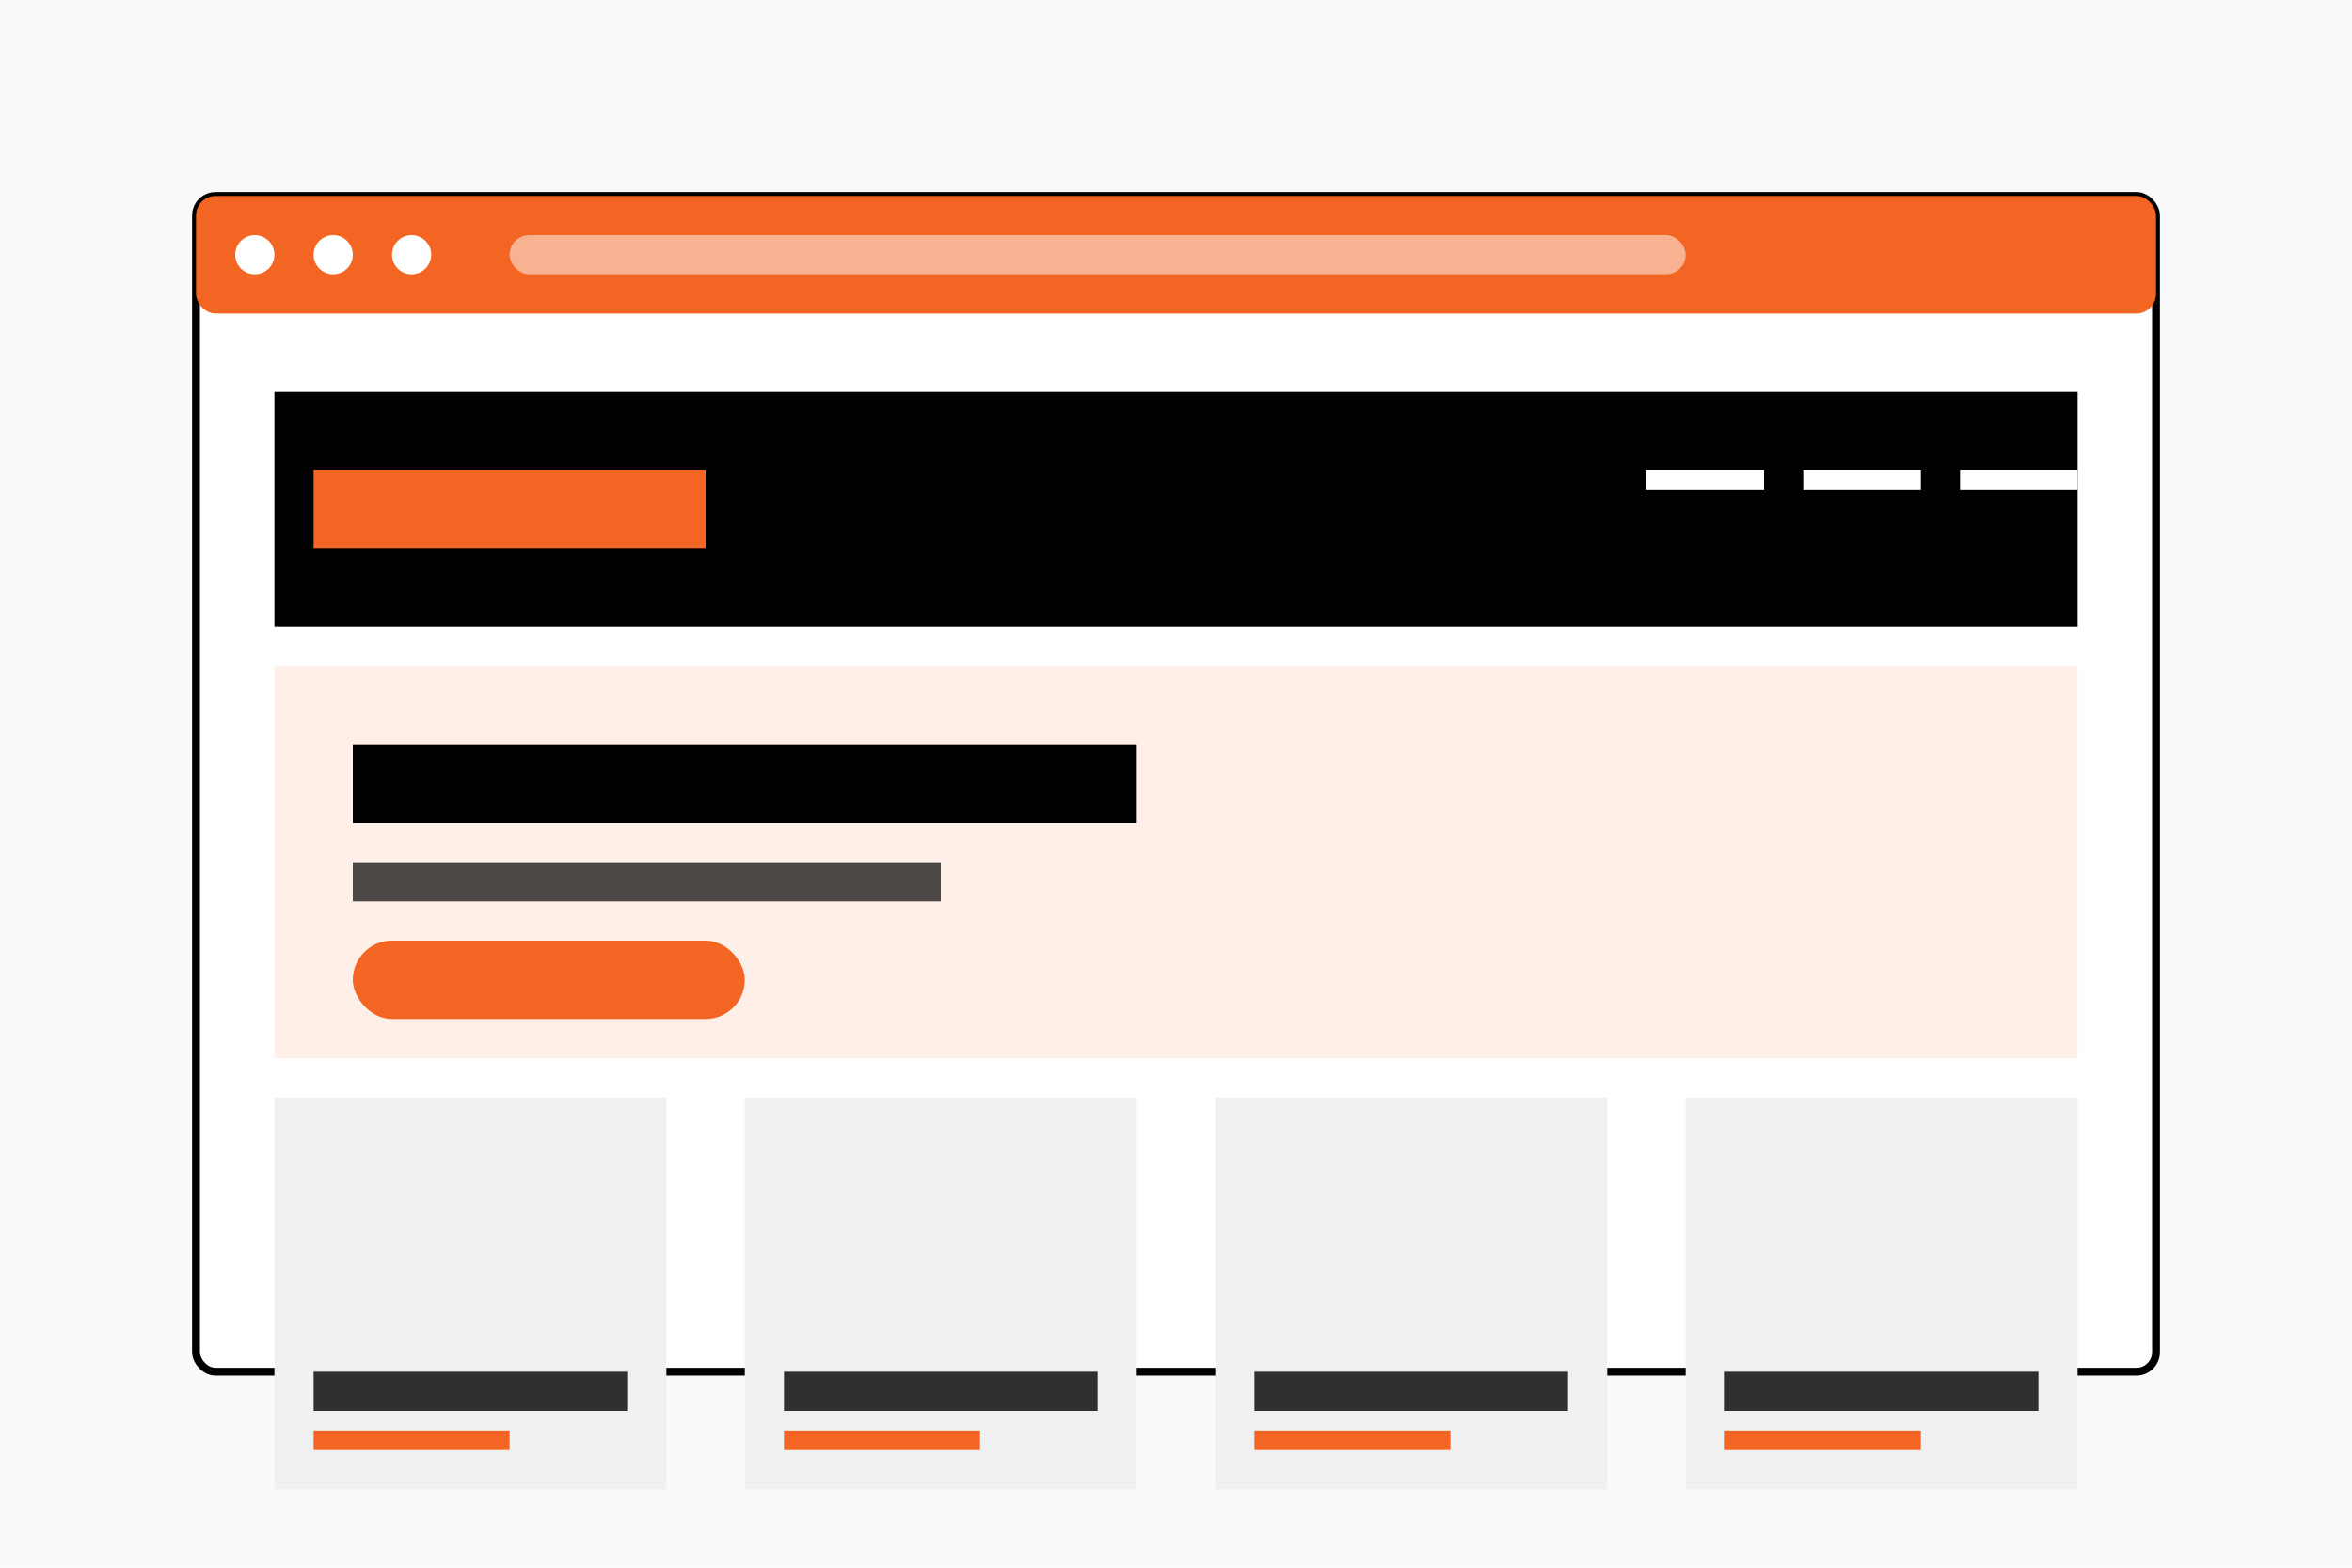 <svg xmlns="http://www.w3.org/2000/svg" width="600" height="400" viewBox="0 0 600 400">
  <!-- Background -->
  <rect width="600" height="400" fill="#f8f9fa" />
  
  <!-- E-commerce website illustration -->
  <g transform="translate(50, 50)">
    <!-- Browser window -->
    <rect x="0" y="0" width="500" height="300" rx="5" ry="5" fill="#FFFFFF" stroke="#000000" stroke-width="2" />
    
    <!-- Browser header -->
    <rect x="0" y="0" width="500" height="30" rx="5" ry="5" fill="#F26522" />
    <circle cx="15" cy="15" r="5" fill="#FFFFFF" />
    <circle cx="35" cy="15" r="5" fill="#FFFFFF" />
    <circle cx="55" cy="15" r="5" fill="#FFFFFF" />
    <rect x="80" y="10" width="300" height="10" rx="5" ry="5" fill="#FFFFFF" opacity="0.5" />
    
    <!-- Website content -->
    <g transform="translate(20, 50)">
      <!-- Header section -->
      <rect x="0" y="0" width="460" height="60" fill="#000000" />
      <rect x="10" y="20" width="100" height="20" fill="#F26522" />
      <rect x="350" y="20" width="30" height="5" fill="#FFFFFF" />
      <rect x="390" y="20" width="30" height="5" fill="#FFFFFF" />
      <rect x="430" y="20" width="30" height="5" fill="#FFFFFF" />
      
      <!-- Hero section -->
      <rect x="0" y="70" width="460" height="100" fill="#F26522" opacity="0.1" />
      <rect x="20" y="90" width="200" height="20" fill="#000000" />
      <rect x="20" y="120" width="150" height="10" fill="#000000" opacity="0.7" />
      <rect x="20" y="140" width="100" height="20" rx="10" ry="10" fill="#F26522" />
      
      <!-- Product grid -->
      <g transform="translate(0, 180)">
        <rect x="0" y="0" width="100" height="100" fill="#f0f0f0" />
        <rect x="120" y="0" width="100" height="100" fill="#f0f0f0" />
        <rect x="240" y="0" width="100" height="100" fill="#f0f0f0" />
        <rect x="360" y="0" width="100" height="100" fill="#f0f0f0" />
        
        <!-- Product details -->
        <rect x="10" y="70" width="80" height="10" fill="#000000" opacity="0.8" />
        <rect x="10" y="85" width="50" height="5" fill="#F26522" />
        
        <rect x="130" y="70" width="80" height="10" fill="#000000" opacity="0.8" />
        <rect x="130" y="85" width="50" height="5" fill="#F26522" />
        
        <rect x="250" y="70" width="80" height="10" fill="#000000" opacity="0.8" />
        <rect x="250" y="85" width="50" height="5" fill="#F26522" />
        
        <rect x="370" y="70" width="80" height="10" fill="#000000" opacity="0.8" />
        <rect x="370" y="85" width="50" height="5" fill="#F26522" />
      </g>
    </g>
  </g>
</svg>